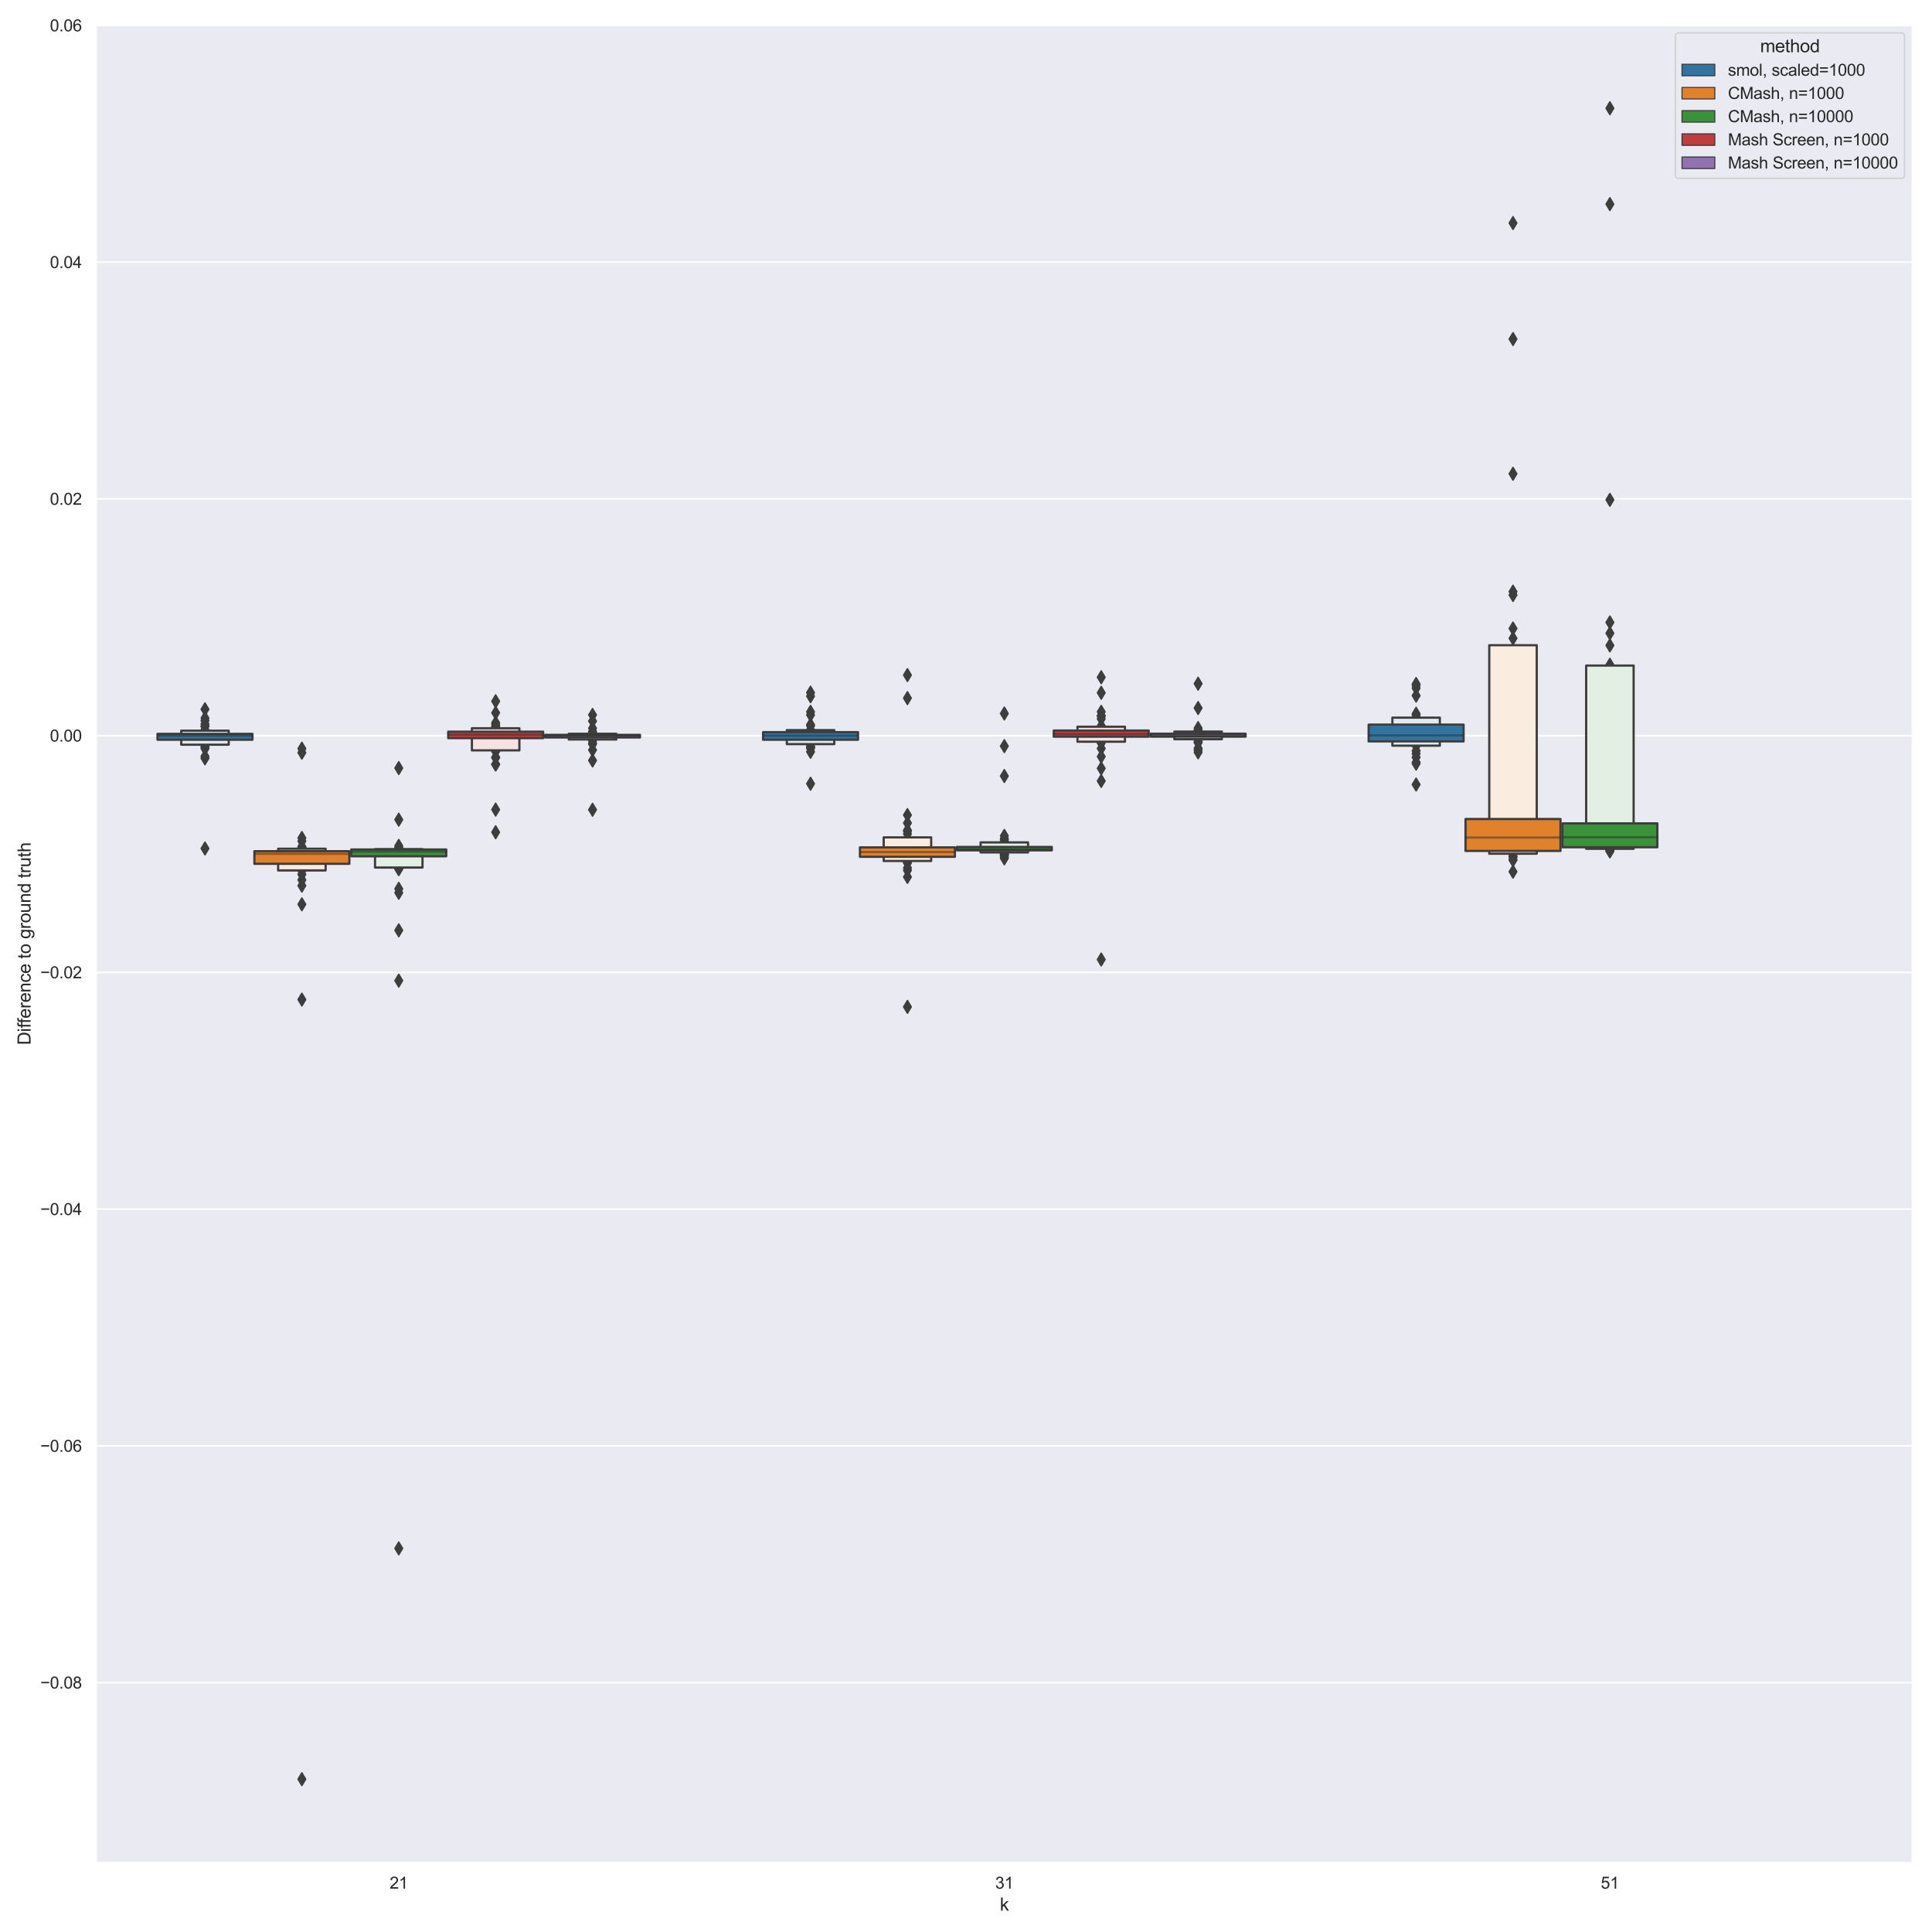 <?xml version="1.0" encoding="utf-8" standalone="no"?>
<!DOCTYPE svg PUBLIC "-//W3C//DTD SVG 1.1//EN"
  "http://www.w3.org/Graphics/SVG/1.1/DTD/svg11.dtd">
<svg height="1296pt" version="1.1" viewBox="0 0 1296 1296" width="1296pt" xmlns="http://www.w3.org/2000/svg" xmlns:xlink="http://www.w3.org/1999/xlink">
 <defs>
  <style type="text/css">*{stroke-linecap:butt;stroke-linejoin:round;}</style>
 </defs>
 <g id="figure_1">
  <g id="patch_1">
   <path d="M 0 1296 
L 1296 1296 
L 1296 0 
L 0 0 
z
" style="fill:#ffffff;"/>
  </g>
  <g id="axes_1">
   <g id="patch_2">
    <path d="M 64.382 1249.54 
L 1283.04 1249.54 
L 1283.04 16.562 
L 64.382 16.562 
z
" style="fill:#eaeaf2;"/>
   </g>
   <g id="matplotlib.axis_1">
    <g id="xtick_1">
     <g id="text_1">
      <!-- 21 -->
      <g style="fill:#262626;" transform="translate(261.375 1266.914)scale(0.11 -0.11)">
       <defs>
        <path d="M 3222 541 
L 3222 0 
L 194 0 
Q 188 203 259 391 
Q 375 700 629 1000 
Q 884 1300 1366 1694 
Q 2113 2306 2375 2664 
Q 2638 3022 2638 3341 
Q 2638 3675 2398 3904 
Q 2159 4134 1775 4134 
Q 1369 4134 1125 3890 
Q 881 3647 878 3216 
L 300 3275 
Q 359 3922 746 4261 
Q 1134 4600 1788 4600 
Q 2447 4600 2831 4234 
Q 3216 3869 3216 3328 
Q 3216 3053 3103 2787 
Q 2991 2522 2730 2228 
Q 2469 1934 1863 1422 
Q 1356 997 1212 845 
Q 1069 694 975 541 
L 3222 541 
z
" id="ArialMT-32" transform="scale(0.016)"/>
        <path d="M 2384 0 
L 1822 0 
L 1822 3584 
Q 1619 3391 1289 3197 
Q 959 3003 697 2906 
L 697 3450 
Q 1169 3672 1522 3987 
Q 1875 4303 2022 4600 
L 2384 4600 
L 2384 0 
z
" id="ArialMT-31" transform="scale(0.016)"/>
       </defs>
       <use xlink:href="#ArialMT-32"/>
       <use x="55.615" xlink:href="#ArialMT-31"/>
      </g>
     </g>
    </g>
    <g id="xtick_2">
     <g id="text_2">
      <!-- 31 -->
      <g style="fill:#262626;" transform="translate(667.594 1266.914)scale(0.11 -0.11)">
       <defs>
        <path d="M 269 1209 
L 831 1284 
Q 928 806 1161 595 
Q 1394 384 1728 384 
Q 2125 384 2398 659 
Q 2672 934 2672 1341 
Q 2672 1728 2419 1979 
Q 2166 2231 1775 2231 
Q 1616 2231 1378 2169 
L 1441 2663 
Q 1497 2656 1531 2656 
Q 1891 2656 2178 2843 
Q 2466 3031 2466 3422 
Q 2466 3731 2256 3934 
Q 2047 4138 1716 4138 
Q 1388 4138 1169 3931 
Q 950 3725 888 3313 
L 325 3413 
Q 428 3978 793 4289 
Q 1159 4600 1703 4600 
Q 2078 4600 2393 4439 
Q 2709 4278 2876 4000 
Q 3044 3722 3044 3409 
Q 3044 3113 2884 2869 
Q 2725 2625 2413 2481 
Q 2819 2388 3044 2092 
Q 3269 1797 3269 1353 
Q 3269 753 2831 336 
Q 2394 -81 1725 -81 
Q 1122 -81 723 278 
Q 325 638 269 1209 
z
" id="ArialMT-33" transform="scale(0.016)"/>
       </defs>
       <use xlink:href="#ArialMT-33"/>
       <use x="55.615" xlink:href="#ArialMT-31"/>
      </g>
     </g>
    </g>
    <g id="xtick_3">
     <g id="text_3">
      <!-- 51 -->
      <g style="fill:#262626;" transform="translate(1073.813 1266.914)scale(0.11 -0.11)">
       <defs>
        <path d="M 266 1200 
L 856 1250 
Q 922 819 1161 601 
Q 1400 384 1738 384 
Q 2144 384 2425 690 
Q 2706 997 2706 1503 
Q 2706 1984 2436 2262 
Q 2166 2541 1728 2541 
Q 1456 2541 1237 2417 
Q 1019 2294 894 2097 
L 366 2166 
L 809 4519 
L 3088 4519 
L 3088 3981 
L 1259 3981 
L 1013 2750 
Q 1425 3038 1878 3038 
Q 2478 3038 2890 2622 
Q 3303 2206 3303 1553 
Q 3303 931 2941 478 
Q 2500 -78 1738 -78 
Q 1113 -78 717 272 
Q 322 622 266 1200 
z
" id="ArialMT-35" transform="scale(0.016)"/>
       </defs>
       <use xlink:href="#ArialMT-35"/>
       <use x="55.615" xlink:href="#ArialMT-31"/>
      </g>
     </g>
    </g>
    <g id="text_4">
     <!-- k -->
     <g style="fill:#262626;" transform="translate(670.711 1281.689)scale(0.12 -0.12)">
      <defs>
       <path d="M 425 0 
L 425 4581 
L 988 4581 
L 988 1969 
L 2319 3319 
L 3047 3319 
L 1778 2088 
L 3175 0 
L 2481 0 
L 1384 1697 
L 988 1316 
L 988 0 
L 425 0 
z
" id="ArialMT-6b" transform="scale(0.016)"/>
      </defs>
      <use xlink:href="#ArialMT-6b"/>
     </g>
    </g>
   </g>
   <g id="matplotlib.axis_2">
    <g id="ytick_1">
     <g id="line2d_1">
      <path clip-path="url(#p5b398dfd96)" d="M 64.382 1128.725 
L 1283.04 1128.725 
" style="fill:none;stroke:#ffffff;stroke-linecap:round;"/>
     </g>
     <g id="text_5">
      <!-- −0.08 -->
      <g style="fill:#262626;" transform="translate(27.05 1132.661)scale(0.11 -0.11)">
       <defs>
        <path d="M 3381 1997 
L 356 1997 
L 356 2522 
L 3381 2522 
L 3381 1997 
z
" id="ArialMT-2212" transform="scale(0.016)"/>
        <path d="M 266 2259 
Q 266 3072 433 3567 
Q 600 4063 929 4331 
Q 1259 4600 1759 4600 
Q 2128 4600 2406 4451 
Q 2684 4303 2865 4023 
Q 3047 3744 3150 3342 
Q 3253 2941 3253 2259 
Q 3253 1453 3087 958 
Q 2922 463 2592 192 
Q 2263 -78 1759 -78 
Q 1097 -78 719 397 
Q 266 969 266 2259 
z
M 844 2259 
Q 844 1131 1108 757 
Q 1372 384 1759 384 
Q 2147 384 2411 759 
Q 2675 1134 2675 2259 
Q 2675 3391 2411 3762 
Q 2147 4134 1753 4134 
Q 1366 4134 1134 3806 
Q 844 3388 844 2259 
z
" id="ArialMT-30" transform="scale(0.016)"/>
        <path d="M 581 0 
L 581 641 
L 1222 641 
L 1222 0 
L 581 0 
z
" id="ArialMT-2e" transform="scale(0.016)"/>
        <path d="M 1131 2484 
Q 781 2613 612 2850 
Q 444 3088 444 3419 
Q 444 3919 803 4259 
Q 1163 4600 1759 4600 
Q 2359 4600 2725 4251 
Q 3091 3903 3091 3403 
Q 3091 3084 2923 2848 
Q 2756 2613 2416 2484 
Q 2838 2347 3058 2040 
Q 3278 1734 3278 1309 
Q 3278 722 2862 322 
Q 2447 -78 1769 -78 
Q 1091 -78 675 323 
Q 259 725 259 1325 
Q 259 1772 486 2073 
Q 713 2375 1131 2484 
z
M 1019 3438 
Q 1019 3113 1228 2906 
Q 1438 2700 1772 2700 
Q 2097 2700 2305 2904 
Q 2513 3109 2513 3406 
Q 2513 3716 2298 3927 
Q 2084 4138 1766 4138 
Q 1444 4138 1231 3931 
Q 1019 3725 1019 3438 
z
M 838 1322 
Q 838 1081 952 856 
Q 1066 631 1291 507 
Q 1516 384 1775 384 
Q 2178 384 2440 643 
Q 2703 903 2703 1303 
Q 2703 1709 2433 1975 
Q 2163 2241 1756 2241 
Q 1359 2241 1098 1978 
Q 838 1716 838 1322 
z
" id="ArialMT-38" transform="scale(0.016)"/>
       </defs>
       <use xlink:href="#ArialMT-2212"/>
       <use x="58.398" xlink:href="#ArialMT-30"/>
       <use x="114.014" xlink:href="#ArialMT-2e"/>
       <use x="141.797" xlink:href="#ArialMT-30"/>
       <use x="197.412" xlink:href="#ArialMT-38"/>
      </g>
     </g>
    </g>
    <g id="ytick_2">
     <g id="line2d_2">
      <path clip-path="url(#p5b398dfd96)" d="M 64.382 969.916 
L 1283.04 969.916 
" style="fill:none;stroke:#ffffff;stroke-linecap:round;"/>
     </g>
     <g id="text_6">
      <!-- −0.06 -->
      <g style="fill:#262626;" transform="translate(27.05 973.853)scale(0.11 -0.11)">
       <defs>
        <path d="M 3184 3459 
L 2625 3416 
Q 2550 3747 2413 3897 
Q 2184 4138 1850 4138 
Q 1581 4138 1378 3988 
Q 1113 3794 959 3422 
Q 806 3050 800 2363 
Q 1003 2672 1297 2822 
Q 1591 2972 1913 2972 
Q 2475 2972 2870 2558 
Q 3266 2144 3266 1488 
Q 3266 1056 3080 686 
Q 2894 316 2569 119 
Q 2244 -78 1831 -78 
Q 1128 -78 684 439 
Q 241 956 241 2144 
Q 241 3472 731 4075 
Q 1159 4600 1884 4600 
Q 2425 4600 2770 4297 
Q 3116 3994 3184 3459 
z
M 888 1484 
Q 888 1194 1011 928 
Q 1134 663 1356 523 
Q 1578 384 1822 384 
Q 2178 384 2434 671 
Q 2691 959 2691 1453 
Q 2691 1928 2437 2201 
Q 2184 2475 1800 2475 
Q 1419 2475 1153 2201 
Q 888 1928 888 1484 
z
" id="ArialMT-36" transform="scale(0.016)"/>
       </defs>
       <use xlink:href="#ArialMT-2212"/>
       <use x="58.398" xlink:href="#ArialMT-30"/>
       <use x="114.014" xlink:href="#ArialMT-2e"/>
       <use x="141.797" xlink:href="#ArialMT-30"/>
       <use x="197.412" xlink:href="#ArialMT-36"/>
      </g>
     </g>
    </g>
    <g id="ytick_3">
     <g id="line2d_3">
      <path clip-path="url(#p5b398dfd96)" d="M 64.382 811.107 
L 1283.04 811.107 
" style="fill:none;stroke:#ffffff;stroke-linecap:round;"/>
     </g>
     <g id="text_7">
      <!-- −0.04 -->
      <g style="fill:#262626;" transform="translate(27.05 815.044)scale(0.11 -0.11)">
       <defs>
        <path d="M 2069 0 
L 2069 1097 
L 81 1097 
L 81 1613 
L 2172 4581 
L 2631 4581 
L 2631 1613 
L 3250 1613 
L 3250 1097 
L 2631 1097 
L 2631 0 
L 2069 0 
z
M 2069 1613 
L 2069 3678 
L 634 1613 
L 2069 1613 
z
" id="ArialMT-34" transform="scale(0.016)"/>
       </defs>
       <use xlink:href="#ArialMT-2212"/>
       <use x="58.398" xlink:href="#ArialMT-30"/>
       <use x="114.014" xlink:href="#ArialMT-2e"/>
       <use x="141.797" xlink:href="#ArialMT-30"/>
       <use x="197.412" xlink:href="#ArialMT-34"/>
      </g>
     </g>
    </g>
    <g id="ytick_4">
     <g id="line2d_4">
      <path clip-path="url(#p5b398dfd96)" d="M 64.382 652.298 
L 1283.04 652.298 
" style="fill:none;stroke:#ffffff;stroke-linecap:round;"/>
     </g>
     <g id="text_8">
      <!-- −0.02 -->
      <g style="fill:#262626;" transform="translate(27.05 656.235)scale(0.11 -0.11)">
       <use xlink:href="#ArialMT-2212"/>
       <use x="58.398" xlink:href="#ArialMT-30"/>
       <use x="114.014" xlink:href="#ArialMT-2e"/>
       <use x="141.797" xlink:href="#ArialMT-30"/>
       <use x="197.412" xlink:href="#ArialMT-32"/>
      </g>
     </g>
    </g>
    <g id="ytick_5">
     <g id="line2d_5">
      <path clip-path="url(#p5b398dfd96)" d="M 64.382 493.49 
L 1283.04 493.49 
" style="fill:none;stroke:#ffffff;stroke-linecap:round;"/>
     </g>
     <g id="text_9">
      <!-- 0.00 -->
      <g style="fill:#262626;" transform="translate(33.475 497.426)scale(0.11 -0.11)">
       <use xlink:href="#ArialMT-30"/>
       <use x="55.615" xlink:href="#ArialMT-2e"/>
       <use x="83.398" xlink:href="#ArialMT-30"/>
       <use x="139.014" xlink:href="#ArialMT-30"/>
      </g>
     </g>
    </g>
    <g id="ytick_6">
     <g id="line2d_6">
      <path clip-path="url(#p5b398dfd96)" d="M 64.382 334.681 
L 1283.04 334.681 
" style="fill:none;stroke:#ffffff;stroke-linecap:round;"/>
     </g>
     <g id="text_10">
      <!-- 0.02 -->
      <g style="fill:#262626;" transform="translate(33.475 338.618)scale(0.11 -0.11)">
       <use xlink:href="#ArialMT-30"/>
       <use x="55.615" xlink:href="#ArialMT-2e"/>
       <use x="83.398" xlink:href="#ArialMT-30"/>
       <use x="139.014" xlink:href="#ArialMT-32"/>
      </g>
     </g>
    </g>
    <g id="ytick_7">
     <g id="line2d_7">
      <path clip-path="url(#p5b398dfd96)" d="M 64.382 175.872 
L 1283.04 175.872 
" style="fill:none;stroke:#ffffff;stroke-linecap:round;"/>
     </g>
     <g id="text_11">
      <!-- 0.04 -->
      <g style="fill:#262626;" transform="translate(33.475 179.809)scale(0.11 -0.11)">
       <use xlink:href="#ArialMT-30"/>
       <use x="55.615" xlink:href="#ArialMT-2e"/>
       <use x="83.398" xlink:href="#ArialMT-30"/>
       <use x="139.014" xlink:href="#ArialMT-34"/>
      </g>
     </g>
    </g>
    <g id="ytick_8">
     <g id="line2d_8">
      <path clip-path="url(#p5b398dfd96)" d="M 64.382 17.064 
L 1283.04 17.064 
" style="fill:none;stroke:#ffffff;stroke-linecap:round;"/>
     </g>
     <g id="text_12">
      <!-- 0.06 -->
      <g style="fill:#262626;" transform="translate(33.475 21)scale(0.11 -0.11)">
       <use xlink:href="#ArialMT-30"/>
       <use x="55.615" xlink:href="#ArialMT-2e"/>
       <use x="83.398" xlink:href="#ArialMT-30"/>
       <use x="139.014" xlink:href="#ArialMT-36"/>
      </g>
     </g>
    </g>
    <g id="text_13">
     <!-- Difference to ground truth -->
     <g style="fill:#262626;" transform="translate(20.525 700.979)rotate(-90)scale(0.12 -0.12)">
      <defs>
       <path d="M 494 0 
L 494 4581 
L 2072 4581 
Q 2606 4581 2888 4516 
Q 3281 4425 3559 4188 
Q 3922 3881 4101 3404 
Q 4281 2928 4281 2316 
Q 4281 1794 4159 1391 
Q 4038 988 3847 723 
Q 3656 459 3429 307 
Q 3203 156 2883 78 
Q 2563 0 2147 0 
L 494 0 
z
M 1100 541 
L 2078 541 
Q 2531 541 2789 625 
Q 3047 709 3200 863 
Q 3416 1078 3536 1442 
Q 3656 1806 3656 2325 
Q 3656 3044 3420 3430 
Q 3184 3816 2847 3947 
Q 2603 4041 2063 4041 
L 1100 4041 
L 1100 541 
z
" id="ArialMT-44" transform="scale(0.016)"/>
       <path d="M 425 3934 
L 425 4581 
L 988 4581 
L 988 3934 
L 425 3934 
z
M 425 0 
L 425 3319 
L 988 3319 
L 988 0 
L 425 0 
z
" id="ArialMT-69" transform="scale(0.016)"/>
       <path d="M 556 0 
L 556 2881 
L 59 2881 
L 59 3319 
L 556 3319 
L 556 3672 
Q 556 4006 616 4169 
Q 697 4388 901 4523 
Q 1106 4659 1475 4659 
Q 1713 4659 2000 4603 
L 1916 4113 
Q 1741 4144 1584 4144 
Q 1328 4144 1222 4034 
Q 1116 3925 1116 3625 
L 1116 3319 
L 1763 3319 
L 1763 2881 
L 1116 2881 
L 1116 0 
L 556 0 
z
" id="ArialMT-66" transform="scale(0.016)"/>
       <path d="M 2694 1069 
L 3275 997 
Q 3138 488 2766 206 
Q 2394 -75 1816 -75 
Q 1088 -75 661 373 
Q 234 822 234 1631 
Q 234 2469 665 2931 
Q 1097 3394 1784 3394 
Q 2450 3394 2872 2941 
Q 3294 2488 3294 1666 
Q 3294 1616 3291 1516 
L 816 1516 
Q 847 969 1125 678 
Q 1403 388 1819 388 
Q 2128 388 2347 550 
Q 2566 713 2694 1069 
z
M 847 1978 
L 2700 1978 
Q 2663 2397 2488 2606 
Q 2219 2931 1791 2931 
Q 1403 2931 1139 2672 
Q 875 2413 847 1978 
z
" id="ArialMT-65" transform="scale(0.016)"/>
       <path d="M 416 0 
L 416 3319 
L 922 3319 
L 922 2816 
Q 1116 3169 1280 3281 
Q 1444 3394 1641 3394 
Q 1925 3394 2219 3213 
L 2025 2691 
Q 1819 2813 1613 2813 
Q 1428 2813 1281 2702 
Q 1134 2591 1072 2394 
Q 978 2094 978 1738 
L 978 0 
L 416 0 
z
" id="ArialMT-72" transform="scale(0.016)"/>
       <path d="M 422 0 
L 422 3319 
L 928 3319 
L 928 2847 
Q 1294 3394 1984 3394 
Q 2284 3394 2536 3286 
Q 2788 3178 2913 3003 
Q 3038 2828 3088 2588 
Q 3119 2431 3119 2041 
L 3119 0 
L 2556 0 
L 2556 2019 
Q 2556 2363 2490 2533 
Q 2425 2703 2258 2804 
Q 2091 2906 1866 2906 
Q 1506 2906 1245 2678 
Q 984 2450 984 1813 
L 984 0 
L 422 0 
z
" id="ArialMT-6e" transform="scale(0.016)"/>
       <path d="M 2588 1216 
L 3141 1144 
Q 3050 572 2676 248 
Q 2303 -75 1759 -75 
Q 1078 -75 664 370 
Q 250 816 250 1647 
Q 250 2184 428 2587 
Q 606 2991 970 3192 
Q 1334 3394 1763 3394 
Q 2303 3394 2647 3120 
Q 2991 2847 3088 2344 
L 2541 2259 
Q 2463 2594 2264 2762 
Q 2066 2931 1784 2931 
Q 1359 2931 1093 2626 
Q 828 2322 828 1663 
Q 828 994 1084 691 
Q 1341 388 1753 388 
Q 2084 388 2306 591 
Q 2528 794 2588 1216 
z
" id="ArialMT-63" transform="scale(0.016)"/>
       <path id="ArialMT-20" transform="scale(0.016)"/>
       <path d="M 1650 503 
L 1731 6 
Q 1494 -44 1306 -44 
Q 1000 -44 831 53 
Q 663 150 594 308 
Q 525 466 525 972 
L 525 2881 
L 113 2881 
L 113 3319 
L 525 3319 
L 525 4141 
L 1084 4478 
L 1084 3319 
L 1650 3319 
L 1650 2881 
L 1084 2881 
L 1084 941 
Q 1084 700 1114 631 
Q 1144 563 1211 522 
Q 1278 481 1403 481 
Q 1497 481 1650 503 
z
" id="ArialMT-74" transform="scale(0.016)"/>
       <path d="M 213 1659 
Q 213 2581 725 3025 
Q 1153 3394 1769 3394 
Q 2453 3394 2887 2945 
Q 3322 2497 3322 1706 
Q 3322 1066 3130 698 
Q 2938 331 2570 128 
Q 2203 -75 1769 -75 
Q 1072 -75 642 372 
Q 213 819 213 1659 
z
M 791 1659 
Q 791 1022 1069 705 
Q 1347 388 1769 388 
Q 2188 388 2466 706 
Q 2744 1025 2744 1678 
Q 2744 2294 2464 2611 
Q 2184 2928 1769 2928 
Q 1347 2928 1069 2612 
Q 791 2297 791 1659 
z
" id="ArialMT-6f" transform="scale(0.016)"/>
       <path d="M 319 -275 
L 866 -356 
Q 900 -609 1056 -725 
Q 1266 -881 1628 -881 
Q 2019 -881 2231 -725 
Q 2444 -569 2519 -288 
Q 2563 -116 2559 434 
Q 2191 0 1641 0 
Q 956 0 581 494 
Q 206 988 206 1678 
Q 206 2153 378 2554 
Q 550 2956 876 3175 
Q 1203 3394 1644 3394 
Q 2231 3394 2613 2919 
L 2613 3319 
L 3131 3319 
L 3131 450 
Q 3131 -325 2973 -648 
Q 2816 -972 2473 -1159 
Q 2131 -1347 1631 -1347 
Q 1038 -1347 672 -1080 
Q 306 -813 319 -275 
z
M 784 1719 
Q 784 1066 1043 766 
Q 1303 466 1694 466 
Q 2081 466 2343 764 
Q 2606 1063 2606 1700 
Q 2606 2309 2336 2618 
Q 2066 2928 1684 2928 
Q 1309 2928 1046 2623 
Q 784 2319 784 1719 
z
" id="ArialMT-67" transform="scale(0.016)"/>
       <path d="M 2597 0 
L 2597 488 
Q 2209 -75 1544 -75 
Q 1250 -75 995 37 
Q 741 150 617 320 
Q 494 491 444 738 
Q 409 903 409 1263 
L 409 3319 
L 972 3319 
L 972 1478 
Q 972 1038 1006 884 
Q 1059 663 1231 536 
Q 1403 409 1656 409 
Q 1909 409 2131 539 
Q 2353 669 2445 892 
Q 2538 1116 2538 1541 
L 2538 3319 
L 3100 3319 
L 3100 0 
L 2597 0 
z
" id="ArialMT-75" transform="scale(0.016)"/>
       <path d="M 2575 0 
L 2575 419 
Q 2259 -75 1647 -75 
Q 1250 -75 917 144 
Q 584 363 401 755 
Q 219 1147 219 1656 
Q 219 2153 384 2558 
Q 550 2963 881 3178 
Q 1213 3394 1622 3394 
Q 1922 3394 2156 3267 
Q 2391 3141 2538 2938 
L 2538 4581 
L 3097 4581 
L 3097 0 
L 2575 0 
z
M 797 1656 
Q 797 1019 1065 703 
Q 1334 388 1700 388 
Q 2069 388 2326 689 
Q 2584 991 2584 1609 
Q 2584 2291 2321 2609 
Q 2059 2928 1675 2928 
Q 1300 2928 1048 2622 
Q 797 2316 797 1656 
z
" id="ArialMT-64" transform="scale(0.016)"/>
       <path d="M 422 0 
L 422 4581 
L 984 4581 
L 984 2938 
Q 1378 3394 1978 3394 
Q 2347 3394 2619 3248 
Q 2891 3103 3008 2847 
Q 3125 2591 3125 2103 
L 3125 0 
L 2563 0 
L 2563 2103 
Q 2563 2525 2380 2717 
Q 2197 2909 1863 2909 
Q 1613 2909 1392 2779 
Q 1172 2650 1078 2428 
Q 984 2206 984 1816 
L 984 0 
L 422 0 
z
" id="ArialMT-68" transform="scale(0.016)"/>
      </defs>
      <use xlink:href="#ArialMT-44"/>
      <use x="72.217" xlink:href="#ArialMT-69"/>
      <use x="94.434" xlink:href="#ArialMT-66"/>
      <use x="120.467" xlink:href="#ArialMT-66"/>
      <use x="148.25" xlink:href="#ArialMT-65"/>
      <use x="203.865" xlink:href="#ArialMT-72"/>
      <use x="237.166" xlink:href="#ArialMT-65"/>
      <use x="292.781" xlink:href="#ArialMT-6e"/>
      <use x="348.396" xlink:href="#ArialMT-63"/>
      <use x="398.396" xlink:href="#ArialMT-65"/>
      <use x="454.012" xlink:href="#ArialMT-20"/>
      <use x="481.795" xlink:href="#ArialMT-74"/>
      <use x="509.578" xlink:href="#ArialMT-6f"/>
      <use x="565.193" xlink:href="#ArialMT-20"/>
      <use x="592.977" xlink:href="#ArialMT-67"/>
      <use x="648.592" xlink:href="#ArialMT-72"/>
      <use x="681.893" xlink:href="#ArialMT-6f"/>
      <use x="737.508" xlink:href="#ArialMT-75"/>
      <use x="793.123" xlink:href="#ArialMT-6e"/>
      <use x="848.738" xlink:href="#ArialMT-64"/>
      <use x="904.354" xlink:href="#ArialMT-20"/>
      <use x="932.137" xlink:href="#ArialMT-74"/>
      <use x="959.92" xlink:href="#ArialMT-72"/>
      <use x="993.221" xlink:href="#ArialMT-75"/>
      <use x="1048.836" xlink:href="#ArialMT-74"/>
      <use x="1076.619" xlink:href="#ArialMT-68"/>
     </g>
    </g>
   </g>
   <g id="PathCollection_1">
    <defs>
     <path d="M -0 4.243 
L 2.546 0 
L 0 -4.243 
L -2.546 -0 
z
" id="m094f28525a" style="stroke:#3d3d3d;"/>
    </defs>
    <g clip-path="url(#p5b398dfd96)">
     <use style="fill:#3d3d3d;stroke:#3d3d3d;" x="137.501" xlink:href="#m094f28525a" y="501.228"/>
     <use style="fill:#3d3d3d;stroke:#3d3d3d;" x="137.501" xlink:href="#m094f28525a" y="500.736"/>
     <use style="fill:#3d3d3d;stroke:#3d3d3d;" x="137.501" xlink:href="#m094f28525a" y="502.176"/>
     <use style="fill:#3d3d3d;stroke:#3d3d3d;" x="137.501" xlink:href="#m094f28525a" y="499.698"/>
     <use style="fill:#3d3d3d;stroke:#3d3d3d;" x="137.501" xlink:href="#m094f28525a" y="507.347"/>
     <use style="fill:#3d3d3d;stroke:#3d3d3d;" x="137.501" xlink:href="#m094f28525a" y="508.684"/>
     <use style="fill:#3d3d3d;stroke:#3d3d3d;" x="137.501" xlink:href="#m094f28525a" y="569.149"/>
     <use style="fill:#3d3d3d;stroke:#3d3d3d;" x="137.501" xlink:href="#m094f28525a" y="481.731"/>
     <use style="fill:#3d3d3d;stroke:#3d3d3d;" x="137.501" xlink:href="#m094f28525a" y="487.023"/>
     <use style="fill:#3d3d3d;stroke:#3d3d3d;" x="137.501" xlink:href="#m094f28525a" y="487.316"/>
     <use style="fill:#3d3d3d;stroke:#3d3d3d;" x="137.501" xlink:href="#m094f28525a" y="489.541"/>
     <use style="fill:#3d3d3d;stroke:#3d3d3d;" x="137.501" xlink:href="#m094f28525a" y="475.787"/>
     <use style="fill:#3d3d3d;stroke:#3d3d3d;" x="137.501" xlink:href="#m094f28525a" y="483.398"/>
     <use style="fill:#3d3d3d;stroke:#3d3d3d;" x="137.501" xlink:href="#m094f28525a" y="485.658"/>
    </g>
   </g>
   <g id="PatchCollection_1">
    <path clip-path="url(#p5b398dfd96)" d="M 121.578 499.541 
L 153.425 499.541 
L 153.425 490.14 
L 121.578 490.14 
z
" style="fill:#e0eaf1;stroke:#3d3d3d;stroke-width:1.5;"/>
    <path clip-path="url(#p5b398dfd96)" d="M 105.654 496.209 
L 169.349 496.209 
L 169.349 492.277 
L 105.654 492.277 
z
" style="fill:#3274a1;stroke:#3d3d3d;stroke-width:1.5;"/>
   </g>
   <g id="PathCollection_2">
    <g clip-path="url(#p5b398dfd96)">
     <use style="fill:#3d3d3d;stroke:#3d3d3d;" x="202.496" xlink:href="#m094f28525a" y="584.125"/>
     <use style="fill:#3d3d3d;stroke:#3d3d3d;" x="202.496" xlink:href="#m094f28525a" y="586.538"/>
     <use style="fill:#3d3d3d;stroke:#3d3d3d;" x="202.496" xlink:href="#m094f28525a" y="590.249"/>
     <use style="fill:#3d3d3d;stroke:#3d3d3d;" x="202.496" xlink:href="#m094f28525a" y="594.106"/>
     <use style="fill:#3d3d3d;stroke:#3d3d3d;" x="202.496" xlink:href="#m094f28525a" y="606.612"/>
     <use style="fill:#3d3d3d;stroke:#3d3d3d;" x="202.496" xlink:href="#m094f28525a" y="670.513"/>
     <use style="fill:#3d3d3d;stroke:#3d3d3d;" x="202.496" xlink:href="#m094f28525a" y="1193.496"/>
     <use style="fill:#3d3d3d;stroke:#3d3d3d;" x="202.496" xlink:href="#m094f28525a" y="568.248"/>
     <use style="fill:#3d3d3d;stroke:#3d3d3d;" x="202.496" xlink:href="#m094f28525a" y="562.118"/>
     <use style="fill:#3d3d3d;stroke:#3d3d3d;" x="202.496" xlink:href="#m094f28525a" y="568.368"/>
     <use style="fill:#3d3d3d;stroke:#3d3d3d;" x="202.496" xlink:href="#m094f28525a" y="567.949"/>
     <use style="fill:#3d3d3d;stroke:#3d3d3d;" x="202.496" xlink:href="#m094f28525a" y="564.225"/>
     <use style="fill:#3d3d3d;stroke:#3d3d3d;" x="202.496" xlink:href="#m094f28525a" y="502.184"/>
     <use style="fill:#3d3d3d;stroke:#3d3d3d;" x="202.496" xlink:href="#m094f28525a" y="504.903"/>
    </g>
   </g>
   <g id="PatchCollection_2">
    <path clip-path="url(#p5b398dfd96)" d="M 186.573 583.891 
L 218.42 583.891 
L 218.42 569.328 
L 186.573 569.328 
z
" style="fill:#fbece0;stroke:#3d3d3d;stroke-width:1.5;"/>
    <path clip-path="url(#p5b398dfd96)" d="M 170.649 579.458 
L 234.344 579.458 
L 234.344 570.99 
L 170.649 570.99 
z
" style="fill:#e1812c;stroke:#3d3d3d;stroke-width:1.5;"/>
   </g>
   <g id="PathCollection_3">
    <g clip-path="url(#p5b398dfd96)">
     <use style="fill:#3d3d3d;stroke:#3d3d3d;" x="267.492" xlink:href="#m094f28525a" y="582.894"/>
     <use style="fill:#3d3d3d;stroke:#3d3d3d;" x="267.492" xlink:href="#m094f28525a" y="582.956"/>
     <use style="fill:#3d3d3d;stroke:#3d3d3d;" x="267.492" xlink:href="#m094f28525a" y="596.219"/>
     <use style="fill:#3d3d3d;stroke:#3d3d3d;" x="267.492" xlink:href="#m094f28525a" y="598.871"/>
     <use style="fill:#3d3d3d;stroke:#3d3d3d;" x="267.492" xlink:href="#m094f28525a" y="624.081"/>
     <use style="fill:#3d3d3d;stroke:#3d3d3d;" x="267.492" xlink:href="#m094f28525a" y="657.808"/>
     <use style="fill:#3d3d3d;stroke:#3d3d3d;" x="267.492" xlink:href="#m094f28525a" y="1038.657"/>
     <use style="fill:#3d3d3d;stroke:#3d3d3d;" x="267.492" xlink:href="#m094f28525a" y="569.174"/>
     <use style="fill:#3d3d3d;stroke:#3d3d3d;" x="267.492" xlink:href="#m094f28525a" y="569.502"/>
     <use style="fill:#3d3d3d;stroke:#3d3d3d;" x="267.492" xlink:href="#m094f28525a" y="568.447"/>
     <use style="fill:#3d3d3d;stroke:#3d3d3d;" x="267.492" xlink:href="#m094f28525a" y="569.065"/>
     <use style="fill:#3d3d3d;stroke:#3d3d3d;" x="267.492" xlink:href="#m094f28525a" y="567.401"/>
     <use style="fill:#3d3d3d;stroke:#3d3d3d;" x="267.492" xlink:href="#m094f28525a" y="549.827"/>
     <use style="fill:#3d3d3d;stroke:#3d3d3d;" x="267.492" xlink:href="#m094f28525a" y="515.226"/>
    </g>
   </g>
   <g id="PatchCollection_3">
    <path clip-path="url(#p5b398dfd96)" d="M 251.568 581.952 
L 283.415 581.952 
L 283.415 569.623 
L 251.568 569.623 
z
" style="fill:#e2efe2;stroke:#3d3d3d;stroke-width:1.5;"/>
    <path clip-path="url(#p5b398dfd96)" d="M 235.644 574.388 
L 299.339 574.388 
L 299.339 569.84 
L 235.644 569.84 
z
" style="fill:#3a923a;stroke:#3d3d3d;stroke-width:1.5;"/>
   </g>
   <g id="PathCollection_4">
    <g clip-path="url(#p5b398dfd96)">
     <use style="fill:#3d3d3d;stroke:#3d3d3d;" x="332.487" xlink:href="#m094f28525a" y="508.254"/>
     <use style="fill:#3d3d3d;stroke:#3d3d3d;" x="332.487" xlink:href="#m094f28525a" y="512.661"/>
     <use style="fill:#3d3d3d;stroke:#3d3d3d;" x="332.487" xlink:href="#m094f28525a" y="508.03"/>
     <use style="fill:#3d3d3d;stroke:#3d3d3d;" x="332.487" xlink:href="#m094f28525a" y="504.11"/>
     <use style="fill:#3d3d3d;stroke:#3d3d3d;" x="332.487" xlink:href="#m094f28525a" y="543.088"/>
     <use style="fill:#3d3d3d;stroke:#3d3d3d;" x="332.487" xlink:href="#m094f28525a" y="512.844"/>
     <use style="fill:#3d3d3d;stroke:#3d3d3d;" x="332.487" xlink:href="#m094f28525a" y="558.261"/>
     <use style="fill:#3d3d3d;stroke:#3d3d3d;" x="332.487" xlink:href="#m094f28525a" y="485.842"/>
     <use style="fill:#3d3d3d;stroke:#3d3d3d;" x="332.487" xlink:href="#m094f28525a" y="478.161"/>
     <use style="fill:#3d3d3d;stroke:#3d3d3d;" x="332.487" xlink:href="#m094f28525a" y="487.023"/>
     <use style="fill:#3d3d3d;stroke:#3d3d3d;" x="332.487" xlink:href="#m094f28525a" y="487.316"/>
     <use style="fill:#3d3d3d;stroke:#3d3d3d;" x="332.487" xlink:href="#m094f28525a" y="484.82"/>
     <use style="fill:#3d3d3d;stroke:#3d3d3d;" x="332.487" xlink:href="#m094f28525a" y="488.464"/>
     <use style="fill:#3d3d3d;stroke:#3d3d3d;" x="332.487" xlink:href="#m094f28525a" y="470.422"/>
    </g>
   </g>
   <g id="PatchCollection_4">
    <path clip-path="url(#p5b398dfd96)" d="M 316.563 503.355 
L 348.41 503.355 
L 348.41 488.515 
L 316.563 488.515 
z
" style="fill:#f6e2e2;stroke:#3d3d3d;stroke-width:1.5;"/>
    <path clip-path="url(#p5b398dfd96)" d="M 300.639 495.158 
L 364.334 495.158 
L 364.334 490.811 
L 300.639 490.811 
z
" style="fill:#c03d3e;stroke:#3d3d3d;stroke-width:1.5;"/>
   </g>
   <g id="PathCollection_5">
    <g clip-path="url(#p5b398dfd96)">
     <use style="fill:#3d3d3d;stroke:#3d3d3d;" x="397.482" xlink:href="#m094f28525a" y="498.551"/>
     <use style="fill:#3d3d3d;stroke:#3d3d3d;" x="397.482" xlink:href="#m094f28525a" y="499.19"/>
     <use style="fill:#3d3d3d;stroke:#3d3d3d;" x="397.482" xlink:href="#m094f28525a" y="503.083"/>
     <use style="fill:#3d3d3d;stroke:#3d3d3d;" x="397.482" xlink:href="#m094f28525a" y="496.196"/>
     <use style="fill:#3d3d3d;stroke:#3d3d3d;" x="397.482" xlink:href="#m094f28525a" y="510.125"/>
     <use style="fill:#3d3d3d;stroke:#3d3d3d;" x="397.482" xlink:href="#m094f28525a" y="496.963"/>
     <use style="fill:#3d3d3d;stroke:#3d3d3d;" x="397.482" xlink:href="#m094f28525a" y="543.174"/>
     <use style="fill:#3d3d3d;stroke:#3d3d3d;" x="397.482" xlink:href="#m094f28525a" y="483.719"/>
     <use style="fill:#3d3d3d;stroke:#3d3d3d;" x="397.482" xlink:href="#m094f28525a" y="491.788"/>
     <use style="fill:#3d3d3d;stroke:#3d3d3d;" x="397.482" xlink:href="#m094f28525a" y="490.654"/>
     <use style="fill:#3d3d3d;stroke:#3d3d3d;" x="397.482" xlink:href="#m094f28525a" y="492.088"/>
     <use style="fill:#3d3d3d;stroke:#3d3d3d;" x="397.482" xlink:href="#m094f28525a" y="491.425"/>
     <use style="fill:#3d3d3d;stroke:#3d3d3d;" x="397.482" xlink:href="#m094f28525a" y="479.565"/>
     <use style="fill:#3d3d3d;stroke:#3d3d3d;" x="397.482" xlink:href="#m094f28525a" y="488.498"/>
    </g>
   </g>
   <g id="PatchCollection_5">
    <path clip-path="url(#p5b398dfd96)" d="M 381.558 496.065 
L 413.406 496.065 
L 413.406 492.188 
L 381.558 492.188 
z
" style="fill:#efeaf4;stroke:#3d3d3d;stroke-width:1.5;"/>
    <path clip-path="url(#p5b398dfd96)" d="M 365.634 494.708 
L 429.329 494.708 
L 429.329 492.937 
L 365.634 492.937 
z
" style="fill:#9372b2;stroke:#3d3d3d;stroke-width:1.5;"/>
   </g>
   <g id="PathCollection_6">
    <g clip-path="url(#p5b398dfd96)">
     <use style="fill:#3d3d3d;stroke:#3d3d3d;" x="543.721" xlink:href="#m094f28525a" y="501.265"/>
     <use style="fill:#3d3d3d;stroke:#3d3d3d;" x="543.721" xlink:href="#m094f28525a" y="499.318"/>
     <use style="fill:#3d3d3d;stroke:#3d3d3d;" x="543.721" xlink:href="#m094f28525a" y="500.83"/>
     <use style="fill:#3d3d3d;stroke:#3d3d3d;" x="543.721" xlink:href="#m094f28525a" y="500.839"/>
     <use style="fill:#3d3d3d;stroke:#3d3d3d;" x="543.721" xlink:href="#m094f28525a" y="502.037"/>
     <use style="fill:#3d3d3d;stroke:#3d3d3d;" x="543.721" xlink:href="#m094f28525a" y="504.295"/>
     <use style="fill:#3d3d3d;stroke:#3d3d3d;" x="543.721" xlink:href="#m094f28525a" y="525.724"/>
     <use style="fill:#3d3d3d;stroke:#3d3d3d;" x="543.721" xlink:href="#m094f28525a" y="486.897"/>
     <use style="fill:#3d3d3d;stroke:#3d3d3d;" x="543.721" xlink:href="#m094f28525a" y="489.593"/>
     <use style="fill:#3d3d3d;stroke:#3d3d3d;" x="543.721" xlink:href="#m094f28525a" y="486.093"/>
     <use style="fill:#3d3d3d;stroke:#3d3d3d;" x="543.721" xlink:href="#m094f28525a" y="477.507"/>
     <use style="fill:#3d3d3d;stroke:#3d3d3d;" x="543.721" xlink:href="#m094f28525a" y="464.637"/>
     <use style="fill:#3d3d3d;stroke:#3d3d3d;" x="543.721" xlink:href="#m094f28525a" y="479.607"/>
     <use style="fill:#3d3d3d;stroke:#3d3d3d;" x="543.721" xlink:href="#m094f28525a" y="467.01"/>
    </g>
   </g>
   <g id="PatchCollection_6">
    <path clip-path="url(#p5b398dfd96)" d="M 527.797 499.165 
L 559.645 499.165 
L 559.645 489.756 
L 527.797 489.756 
z
" style="fill:#e0eaf1;stroke:#3d3d3d;stroke-width:1.5;"/>
    <path clip-path="url(#p5b398dfd96)" d="M 511.873 496.222 
L 575.568 496.222 
L 575.568 491.132 
L 511.873 491.132 
z
" style="fill:#3274a1;stroke:#3d3d3d;stroke-width:1.5;"/>
   </g>
   <g id="PathCollection_7">
    <g clip-path="url(#p5b398dfd96)">
     <use style="fill:#3d3d3d;stroke:#3d3d3d;" x="608.716" xlink:href="#m094f28525a" y="578.493"/>
     <use style="fill:#3d3d3d;stroke:#3d3d3d;" x="608.716" xlink:href="#m094f28525a" y="577.552"/>
     <use style="fill:#3d3d3d;stroke:#3d3d3d;" x="608.716" xlink:href="#m094f28525a" y="578.838"/>
     <use style="fill:#3d3d3d;stroke:#3d3d3d;" x="608.716" xlink:href="#m094f28525a" y="582.182"/>
     <use style="fill:#3d3d3d;stroke:#3d3d3d;" x="608.716" xlink:href="#m094f28525a" y="583.826"/>
     <use style="fill:#3d3d3d;stroke:#3d3d3d;" x="608.716" xlink:href="#m094f28525a" y="588.242"/>
     <use style="fill:#3d3d3d;stroke:#3d3d3d;" x="608.716" xlink:href="#m094f28525a" y="675.404"/>
     <use style="fill:#3d3d3d;stroke:#3d3d3d;" x="608.716" xlink:href="#m094f28525a" y="556.912"/>
     <use style="fill:#3d3d3d;stroke:#3d3d3d;" x="608.716" xlink:href="#m094f28525a" y="557.68"/>
     <use style="fill:#3d3d3d;stroke:#3d3d3d;" x="608.716" xlink:href="#m094f28525a" y="559.414"/>
     <use style="fill:#3d3d3d;stroke:#3d3d3d;" x="608.716" xlink:href="#m094f28525a" y="552.082"/>
     <use style="fill:#3d3d3d;stroke:#3d3d3d;" x="608.716" xlink:href="#m094f28525a" y="546.748"/>
     <use style="fill:#3d3d3d;stroke:#3d3d3d;" x="608.716" xlink:href="#m094f28525a" y="452.859"/>
     <use style="fill:#3d3d3d;stroke:#3d3d3d;" x="608.716" xlink:href="#m094f28525a" y="468.293"/>
    </g>
   </g>
   <g id="PatchCollection_7">
    <path clip-path="url(#p5b398dfd96)" d="M 592.792 577.547 
L 624.64 577.547 
L 624.64 561.713 
L 592.792 561.713 
z
" style="fill:#fbece0;stroke:#3d3d3d;stroke-width:1.5;"/>
    <path clip-path="url(#p5b398dfd96)" d="M 576.868 574.748 
L 640.563 574.748 
L 640.563 568.416 
L 576.868 568.416 
z
" style="fill:#e1812c;stroke:#3d3d3d;stroke-width:1.5;"/>
   </g>
   <g id="PathCollection_8">
    <g clip-path="url(#p5b398dfd96)">
     <use style="fill:#3d3d3d;stroke:#3d3d3d;" x="673.711" xlink:href="#m094f28525a" y="573.784"/>
     <use style="fill:#3d3d3d;stroke:#3d3d3d;" x="673.711" xlink:href="#m094f28525a" y="573.143"/>
     <use style="fill:#3d3d3d;stroke:#3d3d3d;" x="673.711" xlink:href="#m094f28525a" y="573.949"/>
     <use style="fill:#3d3d3d;stroke:#3d3d3d;" x="673.711" xlink:href="#m094f28525a" y="573.176"/>
     <use style="fill:#3d3d3d;stroke:#3d3d3d;" x="673.711" xlink:href="#m094f28525a" y="575.015"/>
     <use style="fill:#3d3d3d;stroke:#3d3d3d;" x="673.711" xlink:href="#m094f28525a" y="572.727"/>
     <use style="fill:#3d3d3d;stroke:#3d3d3d;" x="673.711" xlink:href="#m094f28525a" y="575.786"/>
     <use style="fill:#3d3d3d;stroke:#3d3d3d;" x="673.711" xlink:href="#m094f28525a" y="563.099"/>
     <use style="fill:#3d3d3d;stroke:#3d3d3d;" x="673.711" xlink:href="#m094f28525a" y="562.59"/>
     <use style="fill:#3d3d3d;stroke:#3d3d3d;" x="673.711" xlink:href="#m094f28525a" y="564.217"/>
     <use style="fill:#3d3d3d;stroke:#3d3d3d;" x="673.711" xlink:href="#m094f28525a" y="560.707"/>
     <use style="fill:#3d3d3d;stroke:#3d3d3d;" x="673.711" xlink:href="#m094f28525a" y="520.566"/>
     <use style="fill:#3d3d3d;stroke:#3d3d3d;" x="673.711" xlink:href="#m094f28525a" y="500.501"/>
     <use style="fill:#3d3d3d;stroke:#3d3d3d;" x="673.711" xlink:href="#m094f28525a" y="478.616"/>
    </g>
   </g>
   <g id="PatchCollection_8">
    <path clip-path="url(#p5b398dfd96)" d="M 657.787 571.802 
L 689.635 571.802 
L 689.635 565.094 
L 657.787 565.094 
z
" style="fill:#e2efe2;stroke:#3d3d3d;stroke-width:1.5;"/>
    <path clip-path="url(#p5b398dfd96)" d="M 641.863 570.411 
L 705.559 570.411 
L 705.559 568.119 
L 641.863 568.119 
z
" style="fill:#3a923a;stroke:#3d3d3d;stroke-width:1.5;"/>
   </g>
   <g id="PathCollection_9">
    <g clip-path="url(#p5b398dfd96)">
     <use style="fill:#3d3d3d;stroke:#3d3d3d;" x="738.706" xlink:href="#m094f28525a" y="498.46"/>
     <use style="fill:#3d3d3d;stroke:#3d3d3d;" x="738.706" xlink:href="#m094f28525a" y="502.092"/>
     <use style="fill:#3d3d3d;stroke:#3d3d3d;" x="738.706" xlink:href="#m094f28525a" y="507.509"/>
     <use style="fill:#3d3d3d;stroke:#3d3d3d;" x="738.706" xlink:href="#m094f28525a" y="515.438"/>
     <use style="fill:#3d3d3d;stroke:#3d3d3d;" x="738.706" xlink:href="#m094f28525a" y="497.933"/>
     <use style="fill:#3d3d3d;stroke:#3d3d3d;" x="738.706" xlink:href="#m094f28525a" y="523.876"/>
     <use style="fill:#3d3d3d;stroke:#3d3d3d;" x="738.706" xlink:href="#m094f28525a" y="643.643"/>
     <use style="fill:#3d3d3d;stroke:#3d3d3d;" x="738.706" xlink:href="#m094f28525a" y="480.01"/>
     <use style="fill:#3d3d3d;stroke:#3d3d3d;" x="738.706" xlink:href="#m094f28525a" y="482.205"/>
     <use style="fill:#3d3d3d;stroke:#3d3d3d;" x="738.706" xlink:href="#m094f28525a" y="486.897"/>
     <use style="fill:#3d3d3d;stroke:#3d3d3d;" x="738.706" xlink:href="#m094f28525a" y="477.507"/>
     <use style="fill:#3d3d3d;stroke:#3d3d3d;" x="738.706" xlink:href="#m094f28525a" y="464.737"/>
     <use style="fill:#3d3d3d;stroke:#3d3d3d;" x="738.706" xlink:href="#m094f28525a" y="480.486"/>
     <use style="fill:#3d3d3d;stroke:#3d3d3d;" x="738.706" xlink:href="#m094f28525a" y="454.306"/>
    </g>
   </g>
   <g id="PatchCollection_9">
    <path clip-path="url(#p5b398dfd96)" d="M 722.782 497.546 
L 754.63 497.546 
L 754.63 487.492 
L 722.782 487.492 
z
" style="fill:#f6e2e2;stroke:#3d3d3d;stroke-width:1.5;"/>
    <path clip-path="url(#p5b398dfd96)" d="M 706.858 494.19 
L 770.554 494.19 
L 770.554 490.045 
L 706.858 490.045 
z
" style="fill:#c03d3e;stroke:#3d3d3d;stroke-width:1.5;"/>
   </g>
   <g id="PathCollection_10">
    <g clip-path="url(#p5b398dfd96)">
     <use style="fill:#3d3d3d;stroke:#3d3d3d;" x="803.701" xlink:href="#m094f28525a" y="496.078"/>
     <use style="fill:#3d3d3d;stroke:#3d3d3d;" x="803.701" xlink:href="#m094f28525a" y="497.328"/>
     <use style="fill:#3d3d3d;stroke:#3d3d3d;" x="803.701" xlink:href="#m094f28525a" y="498.172"/>
     <use style="fill:#3d3d3d;stroke:#3d3d3d;" x="803.701" xlink:href="#m094f28525a" y="497.992"/>
     <use style="fill:#3d3d3d;stroke:#3d3d3d;" x="803.701" xlink:href="#m094f28525a" y="504.663"/>
     <use style="fill:#3d3d3d;stroke:#3d3d3d;" x="803.701" xlink:href="#m094f28525a" y="501.939"/>
     <use style="fill:#3d3d3d;stroke:#3d3d3d;" x="803.701" xlink:href="#m094f28525a" y="503.231"/>
     <use style="fill:#3d3d3d;stroke:#3d3d3d;" x="803.701" xlink:href="#m094f28525a" y="489.538"/>
     <use style="fill:#3d3d3d;stroke:#3d3d3d;" x="803.701" xlink:href="#m094f28525a" y="490.073"/>
     <use style="fill:#3d3d3d;stroke:#3d3d3d;" x="803.701" xlink:href="#m094f28525a" y="490.575"/>
     <use style="fill:#3d3d3d;stroke:#3d3d3d;" x="803.701" xlink:href="#m094f28525a" y="488.426"/>
     <use style="fill:#3d3d3d;stroke:#3d3d3d;" x="803.701" xlink:href="#m094f28525a" y="474.951"/>
     <use style="fill:#3d3d3d;stroke:#3d3d3d;" x="803.701" xlink:href="#m094f28525a" y="490.435"/>
     <use style="fill:#3d3d3d;stroke:#3d3d3d;" x="803.701" xlink:href="#m094f28525a" y="458.63"/>
    </g>
   </g>
   <g id="PatchCollection_10">
    <path clip-path="url(#p5b398dfd96)" d="M 787.777 495.87 
L 819.625 495.87 
L 819.625 490.741 
L 787.777 490.741 
z
" style="fill:#efeaf4;stroke:#3d3d3d;stroke-width:1.5;"/>
    <path clip-path="url(#p5b398dfd96)" d="M 771.854 494.162 
L 835.549 494.162 
L 835.549 492.154 
L 771.854 492.154 
z
" style="fill:#9372b2;stroke:#3d3d3d;stroke-width:1.5;"/>
   </g>
   <g id="PathCollection_11">
    <g clip-path="url(#p5b398dfd96)">
     <use style="fill:#3d3d3d;stroke:#3d3d3d;" x="949.94" xlink:href="#m094f28525a" y="500.454"/>
     <use style="fill:#3d3d3d;stroke:#3d3d3d;" x="949.94" xlink:href="#m094f28525a" y="526.262"/>
     <use style="fill:#3d3d3d;stroke:#3d3d3d;" x="949.94" xlink:href="#m094f28525a" y="508.038"/>
     <use style="fill:#3d3d3d;stroke:#3d3d3d;" x="949.94" xlink:href="#m094f28525a" y="505.614"/>
     <use style="fill:#3d3d3d;stroke:#3d3d3d;" x="949.94" xlink:href="#m094f28525a" y="512.261"/>
     <use style="fill:#3d3d3d;stroke:#3d3d3d;" x="949.94" xlink:href="#m094f28525a" y="503.684"/>
     <use style="fill:#3d3d3d;stroke:#3d3d3d;" x="949.94" xlink:href="#m094f28525a" y="511.429"/>
     <use style="fill:#3d3d3d;stroke:#3d3d3d;" x="949.94" xlink:href="#m094f28525a" y="481.222"/>
     <use style="fill:#3d3d3d;stroke:#3d3d3d;" x="949.94" xlink:href="#m094f28525a" y="458.831"/>
     <use style="fill:#3d3d3d;stroke:#3d3d3d;" x="949.94" xlink:href="#m094f28525a" y="479.698"/>
     <use style="fill:#3d3d3d;stroke:#3d3d3d;" x="949.94" xlink:href="#m094f28525a" y="478.792"/>
     <use style="fill:#3d3d3d;stroke:#3d3d3d;" x="949.94" xlink:href="#m094f28525a" y="466.649"/>
     <use style="fill:#3d3d3d;stroke:#3d3d3d;" x="949.94" xlink:href="#m094f28525a" y="459.806"/>
     <use style="fill:#3d3d3d;stroke:#3d3d3d;" x="949.94" xlink:href="#m094f28525a" y="461.655"/>
    </g>
   </g>
   <g id="PatchCollection_11">
    <path clip-path="url(#p5b398dfd96)" d="M 934.016 500.2 
L 965.864 500.2 
L 965.864 481.403 
L 934.016 481.403 
z
" style="fill:#e0eaf1;stroke:#3d3d3d;stroke-width:1.5;"/>
    <path clip-path="url(#p5b398dfd96)" d="M 918.093 497.335 
L 981.788 497.335 
L 981.788 486.074 
L 918.093 486.074 
z
" style="fill:#3274a1;stroke:#3d3d3d;stroke-width:1.5;"/>
   </g>
   <g id="PathCollection_12">
    <g clip-path="url(#p5b398dfd96)">
     <use style="fill:#3d3d3d;stroke:#3d3d3d;" x="1014.935" xlink:href="#m094f28525a" y="572.869"/>
     <use style="fill:#3d3d3d;stroke:#3d3d3d;" x="1014.935" xlink:href="#m094f28525a" y="576.718"/>
     <use style="fill:#3d3d3d;stroke:#3d3d3d;" x="1014.935" xlink:href="#m094f28525a" y="575.147"/>
     <use style="fill:#3d3d3d;stroke:#3d3d3d;" x="1014.935" xlink:href="#m094f28525a" y="574.268"/>
     <use style="fill:#3d3d3d;stroke:#3d3d3d;" x="1014.935" xlink:href="#m094f28525a" y="574.301"/>
     <use style="fill:#3d3d3d;stroke:#3d3d3d;" x="1014.935" xlink:href="#m094f28525a" y="576.963"/>
     <use style="fill:#3d3d3d;stroke:#3d3d3d;" x="1014.935" xlink:href="#m094f28525a" y="584.738"/>
     <use style="fill:#3d3d3d;stroke:#3d3d3d;" x="1014.935" xlink:href="#m094f28525a" y="421.598"/>
     <use style="fill:#3d3d3d;stroke:#3d3d3d;" x="1014.935" xlink:href="#m094f28525a" y="396.877"/>
     <use style="fill:#3d3d3d;stroke:#3d3d3d;" x="1014.935" xlink:href="#m094f28525a" y="428.179"/>
     <use style="fill:#3d3d3d;stroke:#3d3d3d;" x="1014.935" xlink:href="#m094f28525a" y="317.814"/>
     <use style="fill:#3d3d3d;stroke:#3d3d3d;" x="1014.935" xlink:href="#m094f28525a" y="149.63"/>
     <use style="fill:#3d3d3d;stroke:#3d3d3d;" x="1014.935" xlink:href="#m094f28525a" y="227.445"/>
     <use style="fill:#3d3d3d;stroke:#3d3d3d;" x="1014.935" xlink:href="#m094f28525a" y="399.147"/>
    </g>
   </g>
   <g id="PatchCollection_12">
    <path clip-path="url(#p5b398dfd96)" d="M 999.011 572.669 
L 1030.859 572.669 
L 1030.859 432.819 
L 999.011 432.819 
z
" style="fill:#fbece0;stroke:#3d3d3d;stroke-width:1.5;"/>
    <path clip-path="url(#p5b398dfd96)" d="M 983.088 570.814 
L 1046.783 570.814 
L 1046.783 549.4 
L 983.088 549.4 
z
" style="fill:#e1812c;stroke:#3d3d3d;stroke-width:1.5;"/>
   </g>
   <g id="PathCollection_13">
    <g clip-path="url(#p5b398dfd96)">
     <use style="fill:#3d3d3d;stroke:#3d3d3d;" x="1079.93" xlink:href="#m094f28525a" y="569.373"/>
     <use style="fill:#3d3d3d;stroke:#3d3d3d;" x="1079.93" xlink:href="#m094f28525a" y="569.693"/>
     <use style="fill:#3d3d3d;stroke:#3d3d3d;" x="1079.93" xlink:href="#m094f28525a" y="569.406"/>
     <use style="fill:#3d3d3d;stroke:#3d3d3d;" x="1079.93" xlink:href="#m094f28525a" y="570.726"/>
     <use style="fill:#3d3d3d;stroke:#3d3d3d;" x="1079.93" xlink:href="#m094f28525a" y="570.365"/>
     <use style="fill:#3d3d3d;stroke:#3d3d3d;" x="1079.93" xlink:href="#m094f28525a" y="571.092"/>
     <use style="fill:#3d3d3d;stroke:#3d3d3d;" x="1079.93" xlink:href="#m094f28525a" y="570.445"/>
     <use style="fill:#3d3d3d;stroke:#3d3d3d;" x="1079.93" xlink:href="#m094f28525a" y="424.774"/>
     <use style="fill:#3d3d3d;stroke:#3d3d3d;" x="1079.93" xlink:href="#m094f28525a" y="417.522"/>
     <use style="fill:#3d3d3d;stroke:#3d3d3d;" x="1079.93" xlink:href="#m094f28525a" y="432.943"/>
     <use style="fill:#3d3d3d;stroke:#3d3d3d;" x="1079.93" xlink:href="#m094f28525a" y="335.283"/>
     <use style="fill:#3d3d3d;stroke:#3d3d3d;" x="1079.93" xlink:href="#m094f28525a" y="136.925"/>
     <use style="fill:#3d3d3d;stroke:#3d3d3d;" x="1079.93" xlink:href="#m094f28525a" y="72.606"/>
     <use style="fill:#3d3d3d;stroke:#3d3d3d;" x="1079.93" xlink:href="#m094f28525a" y="445.926"/>
    </g>
   </g>
   <g id="PatchCollection_13">
    <path clip-path="url(#p5b398dfd96)" d="M 1064.007 569.372 
L 1095.854 569.372 
L 1095.854 446.466 
L 1064.007 446.466 
z
" style="fill:#e2efe2;stroke:#3d3d3d;stroke-width:1.5;"/>
    <path clip-path="url(#p5b398dfd96)" d="M 1048.083 568.343 
L 1111.778 568.343 
L 1111.778 552.34 
L 1048.083 552.34 
z
" style="fill:#3a923a;stroke:#3d3d3d;stroke-width:1.5;"/>
   </g>
   <g id="patch_3">
    <path clip-path="url(#p5b398dfd96)" d="M 267.492 493.49 
L 267.492 493.49 
L 267.492 493.49 
L 267.492 493.49 
z
" style="fill:#3274a1;stroke:#3d3d3d;stroke-linejoin:miter;stroke-width:0.75;"/>
   </g>
   <g id="patch_4">
    <path clip-path="url(#p5b398dfd96)" d="M 267.492 493.49 
L 267.492 493.49 
L 267.492 493.49 
L 267.492 493.49 
z
" style="fill:#e1812c;stroke:#3d3d3d;stroke-linejoin:miter;stroke-width:0.75;"/>
   </g>
   <g id="patch_5">
    <path clip-path="url(#p5b398dfd96)" d="M 267.492 493.49 
L 267.492 493.49 
L 267.492 493.49 
L 267.492 493.49 
z
" style="fill:#3a923a;stroke:#3d3d3d;stroke-linejoin:miter;stroke-width:0.75;"/>
   </g>
   <g id="patch_6">
    <path clip-path="url(#p5b398dfd96)" d="M 267.492 493.49 
L 267.492 493.49 
L 267.492 493.49 
L 267.492 493.49 
z
" style="fill:#c03d3e;stroke:#3d3d3d;stroke-linejoin:miter;stroke-width:0.75;"/>
   </g>
   <g id="patch_7">
    <path clip-path="url(#p5b398dfd96)" d="M 267.492 493.49 
L 267.492 493.49 
L 267.492 493.49 
L 267.492 493.49 
z
" style="fill:#9372b2;stroke:#3d3d3d;stroke-linejoin:miter;stroke-width:0.75;"/>
   </g>
   <g id="line2d_9">
    <path clip-path="url(#p5b398dfd96)" d="M 105.654 493.49 
L 169.349 493.49 
" style="fill:none;stroke:#262626;stroke-opacity:0.45;stroke-width:1.5;"/>
   </g>
   <g id="line2d_10">
    <path clip-path="url(#p5b398dfd96)" d="M 170.649 572.746 
L 234.344 572.746 
" style="fill:none;stroke:#262626;stroke-opacity:0.45;stroke-width:1.5;"/>
   </g>
   <g id="line2d_11">
    <path clip-path="url(#p5b398dfd96)" d="M 235.644 571.28 
L 299.339 571.28 
" style="fill:none;stroke:#262626;stroke-opacity:0.45;stroke-width:1.5;"/>
   </g>
   <g id="line2d_12">
    <path clip-path="url(#p5b398dfd96)" d="M 300.639 492.842 
L 364.334 492.842 
" style="fill:none;stroke:#262626;stroke-opacity:0.45;stroke-width:1.5;"/>
   </g>
   <g id="line2d_13">
    <path clip-path="url(#p5b398dfd96)" d="M 365.634 493.512 
L 429.329 493.512 
" style="fill:none;stroke:#262626;stroke-opacity:0.45;stroke-width:1.5;"/>
   </g>
   <g id="line2d_14">
    <path clip-path="url(#p5b398dfd96)" d="M 511.873 493.49 
L 575.568 493.49 
" style="fill:none;stroke:#262626;stroke-opacity:0.45;stroke-width:1.5;"/>
   </g>
   <g id="line2d_15">
    <path clip-path="url(#p5b398dfd96)" d="M 576.868 571.57 
L 640.563 571.57 
" style="fill:none;stroke:#262626;stroke-opacity:0.45;stroke-width:1.5;"/>
   </g>
   <g id="line2d_16">
    <path clip-path="url(#p5b398dfd96)" d="M 641.863 569.56 
L 705.559 569.56 
" style="fill:none;stroke:#262626;stroke-opacity:0.45;stroke-width:1.5;"/>
   </g>
   <g id="line2d_17">
    <path clip-path="url(#p5b398dfd96)" d="M 706.858 492.413 
L 770.554 492.413 
" style="fill:none;stroke:#262626;stroke-opacity:0.45;stroke-width:1.5;"/>
   </g>
   <g id="line2d_18">
    <path clip-path="url(#p5b398dfd96)" d="M 771.854 493.273 
L 835.549 493.273 
" style="fill:none;stroke:#262626;stroke-opacity:0.45;stroke-width:1.5;"/>
   </g>
   <g id="line2d_19">
    <path clip-path="url(#p5b398dfd96)" d="M 918.093 493.304 
L 981.788 493.304 
" style="fill:none;stroke:#262626;stroke-opacity:0.45;stroke-width:1.5;"/>
   </g>
   <g id="line2d_20">
    <path clip-path="url(#p5b398dfd96)" d="M 983.088 561.845 
L 1046.783 561.845 
" style="fill:none;stroke:#262626;stroke-opacity:0.45;stroke-width:1.5;"/>
   </g>
   <g id="line2d_21">
    <path clip-path="url(#p5b398dfd96)" d="M 1048.083 561.627 
L 1111.778 561.627 
" style="fill:none;stroke:#262626;stroke-opacity:0.45;stroke-width:1.5;"/>
   </g>
   <g id="patch_8">
    <path d="M 64.382 1249.54 
L 64.382 16.562 
" style="fill:none;stroke:#ffffff;stroke-linecap:square;stroke-linejoin:miter;stroke-width:1.25;"/>
   </g>
   <g id="patch_9">
    <path d="M 1283.04 1249.54 
L 1283.04 16.562 
" style="fill:none;stroke:#ffffff;stroke-linecap:square;stroke-linejoin:miter;stroke-width:1.25;"/>
   </g>
   <g id="patch_10">
    <path d="M 64.382 1249.54 
L 1283.04 1249.54 
" style="fill:none;stroke:#ffffff;stroke-linecap:square;stroke-linejoin:miter;stroke-width:1.25;"/>
   </g>
   <g id="patch_11">
    <path d="M 64.382 16.562 
L 1283.04 16.562 
" style="fill:none;stroke:#ffffff;stroke-linecap:square;stroke-linejoin:miter;stroke-width:1.25;"/>
   </g>
   <g id="legend_1">
    <g id="patch_12">
     <path d="M 1126.098 119.635 
L 1275.34 119.635 
Q 1277.54 119.635 1277.54 117.435 
L 1277.54 24.262 
Q 1277.54 22.062 1275.34 22.062 
L 1126.098 22.062 
Q 1123.898 22.062 1123.898 24.262 
L 1123.898 117.435 
Q 1123.898 119.635 1126.098 119.635 
z
" style="fill:#eaeaf2;opacity:0.8;stroke:#cccccc;stroke-linejoin:miter;"/>
    </g>
    <g id="text_14">
     <!-- method -->
     <g style="fill:#262626;" transform="translate(1180.708 35.051)scale(0.12 -0.12)">
      <defs>
       <path d="M 422 0 
L 422 3319 
L 925 3319 
L 925 2853 
Q 1081 3097 1340 3245 
Q 1600 3394 1931 3394 
Q 2300 3394 2536 3241 
Q 2772 3088 2869 2813 
Q 3263 3394 3894 3394 
Q 4388 3394 4653 3120 
Q 4919 2847 4919 2278 
L 4919 0 
L 4359 0 
L 4359 2091 
Q 4359 2428 4304 2576 
Q 4250 2725 4106 2815 
Q 3963 2906 3769 2906 
Q 3419 2906 3187 2673 
Q 2956 2441 2956 1928 
L 2956 0 
L 2394 0 
L 2394 2156 
Q 2394 2531 2256 2718 
Q 2119 2906 1806 2906 
Q 1569 2906 1367 2781 
Q 1166 2656 1075 2415 
Q 984 2175 984 1722 
L 984 0 
L 422 0 
z
" id="ArialMT-6d" transform="scale(0.016)"/>
      </defs>
      <use xlink:href="#ArialMT-6d"/>
      <use x="83.301" xlink:href="#ArialMT-65"/>
      <use x="138.916" xlink:href="#ArialMT-74"/>
      <use x="166.699" xlink:href="#ArialMT-68"/>
      <use x="222.314" xlink:href="#ArialMT-6f"/>
      <use x="277.93" xlink:href="#ArialMT-64"/>
     </g>
    </g>
    <g id="patch_13">
     <path d="M 1128.297 50.81 
L 1150.297 50.81 
L 1150.297 43.11 
L 1128.297 43.11 
z
" style="fill:#3274a1;stroke:#3d3d3d;stroke-linejoin:miter;stroke-width:0.75;"/>
    </g>
    <g id="text_15">
     <!-- smol, scaled=1000 -->
     <g style="fill:#262626;" transform="translate(1159.098 50.81)scale(0.11 -0.11)">
      <defs>
       <path d="M 197 991 
L 753 1078 
Q 800 744 1014 566 
Q 1228 388 1613 388 
Q 2000 388 2187 545 
Q 2375 703 2375 916 
Q 2375 1106 2209 1216 
Q 2094 1291 1634 1406 
Q 1016 1563 777 1677 
Q 538 1791 414 1992 
Q 291 2194 291 2438 
Q 291 2659 392 2848 
Q 494 3038 669 3163 
Q 800 3259 1026 3326 
Q 1253 3394 1513 3394 
Q 1903 3394 2198 3281 
Q 2494 3169 2634 2976 
Q 2775 2784 2828 2463 
L 2278 2388 
Q 2241 2644 2061 2787 
Q 1881 2931 1553 2931 
Q 1166 2931 1000 2803 
Q 834 2675 834 2503 
Q 834 2394 903 2306 
Q 972 2216 1119 2156 
Q 1203 2125 1616 2013 
Q 2213 1853 2448 1751 
Q 2684 1650 2818 1456 
Q 2953 1263 2953 975 
Q 2953 694 2789 445 
Q 2625 197 2315 61 
Q 2006 -75 1616 -75 
Q 969 -75 630 194 
Q 291 463 197 991 
z
" id="ArialMT-73" transform="scale(0.016)"/>
       <path d="M 409 0 
L 409 4581 
L 972 4581 
L 972 0 
L 409 0 
z
" id="ArialMT-6c" transform="scale(0.016)"/>
       <path d="M 569 0 
L 569 641 
L 1209 641 
L 1209 0 
Q 1209 -353 1084 -570 
Q 959 -788 688 -906 
L 531 -666 
Q 709 -588 793 -436 
Q 878 -284 888 0 
L 569 0 
z
" id="ArialMT-2c" transform="scale(0.016)"/>
       <path d="M 2588 409 
Q 2275 144 1986 34 
Q 1697 -75 1366 -75 
Q 819 -75 525 192 
Q 231 459 231 875 
Q 231 1119 342 1320 
Q 453 1522 633 1644 
Q 813 1766 1038 1828 
Q 1203 1872 1538 1913 
Q 2219 1994 2541 2106 
Q 2544 2222 2544 2253 
Q 2544 2597 2384 2738 
Q 2169 2928 1744 2928 
Q 1347 2928 1158 2789 
Q 969 2650 878 2297 
L 328 2372 
Q 403 2725 575 2942 
Q 747 3159 1072 3276 
Q 1397 3394 1825 3394 
Q 2250 3394 2515 3294 
Q 2781 3194 2906 3042 
Q 3031 2891 3081 2659 
Q 3109 2516 3109 2141 
L 3109 1391 
Q 3109 606 3145 398 
Q 3181 191 3288 0 
L 2700 0 
Q 2613 175 2588 409 
z
M 2541 1666 
Q 2234 1541 1622 1453 
Q 1275 1403 1131 1340 
Q 988 1278 909 1158 
Q 831 1038 831 891 
Q 831 666 1001 516 
Q 1172 366 1500 366 
Q 1825 366 2078 508 
Q 2331 650 2450 897 
Q 2541 1088 2541 1459 
L 2541 1666 
z
" id="ArialMT-61" transform="scale(0.016)"/>
       <path d="M 3381 2694 
L 356 2694 
L 356 3219 
L 3381 3219 
L 3381 2694 
z
M 3381 1303 
L 356 1303 
L 356 1828 
L 3381 1828 
L 3381 1303 
z
" id="ArialMT-3d" transform="scale(0.016)"/>
      </defs>
      <use xlink:href="#ArialMT-73"/>
      <use x="50" xlink:href="#ArialMT-6d"/>
      <use x="133.301" xlink:href="#ArialMT-6f"/>
      <use x="188.916" xlink:href="#ArialMT-6c"/>
      <use x="211.133" xlink:href="#ArialMT-2c"/>
      <use x="238.916" xlink:href="#ArialMT-20"/>
      <use x="266.699" xlink:href="#ArialMT-73"/>
      <use x="316.699" xlink:href="#ArialMT-63"/>
      <use x="366.699" xlink:href="#ArialMT-61"/>
      <use x="422.314" xlink:href="#ArialMT-6c"/>
      <use x="444.531" xlink:href="#ArialMT-65"/>
      <use x="500.146" xlink:href="#ArialMT-64"/>
      <use x="555.762" xlink:href="#ArialMT-3d"/>
      <use x="614.16" xlink:href="#ArialMT-31"/>
      <use x="669.775" xlink:href="#ArialMT-30"/>
      <use x="725.391" xlink:href="#ArialMT-30"/>
      <use x="781.006" xlink:href="#ArialMT-30"/>
     </g>
    </g>
    <g id="patch_14">
     <path d="M 1128.297 66.37 
L 1150.297 66.37 
L 1150.297 58.67 
L 1128.297 58.67 
z
" style="fill:#e1812c;stroke:#3d3d3d;stroke-linejoin:miter;stroke-width:0.75;"/>
    </g>
    <g id="text_16">
     <!-- CMash, n=1000 -->
     <g style="fill:#262626;" transform="translate(1159.098 66.37)scale(0.11 -0.11)">
      <defs>
       <path d="M 3763 1606 
L 4369 1453 
Q 4178 706 3683 314 
Q 3188 -78 2472 -78 
Q 1731 -78 1267 223 
Q 803 525 561 1097 
Q 319 1669 319 2325 
Q 319 3041 592 3573 
Q 866 4106 1370 4382 
Q 1875 4659 2481 4659 
Q 3169 4659 3637 4309 
Q 4106 3959 4291 3325 
L 3694 3184 
Q 3534 3684 3231 3912 
Q 2928 4141 2469 4141 
Q 1941 4141 1586 3887 
Q 1231 3634 1087 3207 
Q 944 2781 944 2328 
Q 944 1744 1114 1308 
Q 1284 872 1643 656 
Q 2003 441 2422 441 
Q 2931 441 3284 734 
Q 3638 1028 3763 1606 
z
" id="ArialMT-43" transform="scale(0.016)"/>
       <path d="M 475 0 
L 475 4581 
L 1388 4581 
L 2472 1338 
Q 2622 884 2691 659 
Q 2769 909 2934 1394 
L 4031 4581 
L 4847 4581 
L 4847 0 
L 4263 0 
L 4263 3834 
L 2931 0 
L 2384 0 
L 1059 3900 
L 1059 0 
L 475 0 
z
" id="ArialMT-4d" transform="scale(0.016)"/>
      </defs>
      <use xlink:href="#ArialMT-43"/>
      <use x="72.217" xlink:href="#ArialMT-4d"/>
      <use x="155.518" xlink:href="#ArialMT-61"/>
      <use x="211.133" xlink:href="#ArialMT-73"/>
      <use x="261.133" xlink:href="#ArialMT-68"/>
      <use x="316.748" xlink:href="#ArialMT-2c"/>
      <use x="344.531" xlink:href="#ArialMT-20"/>
      <use x="372.314" xlink:href="#ArialMT-6e"/>
      <use x="427.93" xlink:href="#ArialMT-3d"/>
      <use x="486.328" xlink:href="#ArialMT-31"/>
      <use x="541.943" xlink:href="#ArialMT-30"/>
      <use x="597.559" xlink:href="#ArialMT-30"/>
      <use x="653.174" xlink:href="#ArialMT-30"/>
     </g>
    </g>
    <g id="patch_15">
     <path d="M 1128.297 81.93 
L 1150.297 81.93 
L 1150.297 74.23 
L 1128.297 74.23 
z
" style="fill:#3a923a;stroke:#3d3d3d;stroke-linejoin:miter;stroke-width:0.75;"/>
    </g>
    <g id="text_17">
     <!-- CMash, n=10000 -->
     <g style="fill:#262626;" transform="translate(1159.098 81.93)scale(0.11 -0.11)">
      <use xlink:href="#ArialMT-43"/>
      <use x="72.217" xlink:href="#ArialMT-4d"/>
      <use x="155.518" xlink:href="#ArialMT-61"/>
      <use x="211.133" xlink:href="#ArialMT-73"/>
      <use x="261.133" xlink:href="#ArialMT-68"/>
      <use x="316.748" xlink:href="#ArialMT-2c"/>
      <use x="344.531" xlink:href="#ArialMT-20"/>
      <use x="372.314" xlink:href="#ArialMT-6e"/>
      <use x="427.93" xlink:href="#ArialMT-3d"/>
      <use x="486.328" xlink:href="#ArialMT-31"/>
      <use x="541.943" xlink:href="#ArialMT-30"/>
      <use x="597.559" xlink:href="#ArialMT-30"/>
      <use x="653.174" xlink:href="#ArialMT-30"/>
      <use x="708.789" xlink:href="#ArialMT-30"/>
     </g>
    </g>
    <g id="patch_16">
     <path d="M 1128.297 97.489 
L 1150.297 97.489 
L 1150.297 89.789 
L 1128.297 89.789 
z
" style="fill:#c03d3e;stroke:#3d3d3d;stroke-linejoin:miter;stroke-width:0.75;"/>
    </g>
    <g id="text_18">
     <!-- Mash Screen, n=1000 -->
     <g style="fill:#262626;" transform="translate(1159.098 97.489)scale(0.11 -0.11)">
      <defs>
       <path d="M 288 1472 
L 859 1522 
Q 900 1178 1048 958 
Q 1197 738 1509 602 
Q 1822 466 2213 466 
Q 2559 466 2825 569 
Q 3091 672 3220 851 
Q 3350 1031 3350 1244 
Q 3350 1459 3225 1620 
Q 3100 1781 2813 1891 
Q 2628 1963 1997 2114 
Q 1366 2266 1113 2400 
Q 784 2572 623 2826 
Q 463 3081 463 3397 
Q 463 3744 659 4045 
Q 856 4347 1234 4503 
Q 1613 4659 2075 4659 
Q 2584 4659 2973 4495 
Q 3363 4331 3572 4012 
Q 3781 3694 3797 3291 
L 3216 3247 
Q 3169 3681 2898 3903 
Q 2628 4125 2100 4125 
Q 1550 4125 1298 3923 
Q 1047 3722 1047 3438 
Q 1047 3191 1225 3031 
Q 1400 2872 2139 2705 
Q 2878 2538 3153 2413 
Q 3553 2228 3743 1945 
Q 3934 1663 3934 1294 
Q 3934 928 3725 604 
Q 3516 281 3123 101 
Q 2731 -78 2241 -78 
Q 1619 -78 1198 103 
Q 778 284 539 648 
Q 300 1013 288 1472 
z
" id="ArialMT-53" transform="scale(0.016)"/>
      </defs>
      <use xlink:href="#ArialMT-4d"/>
      <use x="83.301" xlink:href="#ArialMT-61"/>
      <use x="138.916" xlink:href="#ArialMT-73"/>
      <use x="188.916" xlink:href="#ArialMT-68"/>
      <use x="244.531" xlink:href="#ArialMT-20"/>
      <use x="272.314" xlink:href="#ArialMT-53"/>
      <use x="339.014" xlink:href="#ArialMT-63"/>
      <use x="389.014" xlink:href="#ArialMT-72"/>
      <use x="422.314" xlink:href="#ArialMT-65"/>
      <use x="477.93" xlink:href="#ArialMT-65"/>
      <use x="533.545" xlink:href="#ArialMT-6e"/>
      <use x="589.16" xlink:href="#ArialMT-2c"/>
      <use x="616.943" xlink:href="#ArialMT-20"/>
      <use x="644.727" xlink:href="#ArialMT-6e"/>
      <use x="700.342" xlink:href="#ArialMT-3d"/>
      <use x="758.74" xlink:href="#ArialMT-31"/>
      <use x="814.355" xlink:href="#ArialMT-30"/>
      <use x="869.971" xlink:href="#ArialMT-30"/>
      <use x="925.586" xlink:href="#ArialMT-30"/>
     </g>
    </g>
    <g id="patch_17">
     <path d="M 1128.297 113.049 
L 1150.297 113.049 
L 1150.297 105.349 
L 1128.297 105.349 
z
" style="fill:#9372b2;stroke:#3d3d3d;stroke-linejoin:miter;stroke-width:0.75;"/>
    </g>
    <g id="text_19">
     <!-- Mash Screen, n=10000 -->
     <g style="fill:#262626;" transform="translate(1159.098 113.049)scale(0.11 -0.11)">
      <use xlink:href="#ArialMT-4d"/>
      <use x="83.301" xlink:href="#ArialMT-61"/>
      <use x="138.916" xlink:href="#ArialMT-73"/>
      <use x="188.916" xlink:href="#ArialMT-68"/>
      <use x="244.531" xlink:href="#ArialMT-20"/>
      <use x="272.314" xlink:href="#ArialMT-53"/>
      <use x="339.014" xlink:href="#ArialMT-63"/>
      <use x="389.014" xlink:href="#ArialMT-72"/>
      <use x="422.314" xlink:href="#ArialMT-65"/>
      <use x="477.93" xlink:href="#ArialMT-65"/>
      <use x="533.545" xlink:href="#ArialMT-6e"/>
      <use x="589.16" xlink:href="#ArialMT-2c"/>
      <use x="616.943" xlink:href="#ArialMT-20"/>
      <use x="644.727" xlink:href="#ArialMT-6e"/>
      <use x="700.342" xlink:href="#ArialMT-3d"/>
      <use x="758.74" xlink:href="#ArialMT-31"/>
      <use x="814.355" xlink:href="#ArialMT-30"/>
      <use x="869.971" xlink:href="#ArialMT-30"/>
      <use x="925.586" xlink:href="#ArialMT-30"/>
      <use x="981.201" xlink:href="#ArialMT-30"/>
     </g>
    </g>
   </g>
  </g>
 </g>
 <defs>
  <clipPath id="p5b398dfd96">
   <rect height="1232.978" width="1218.658" x="64.382" y="16.562"/>
  </clipPath>
 </defs>
</svg>
